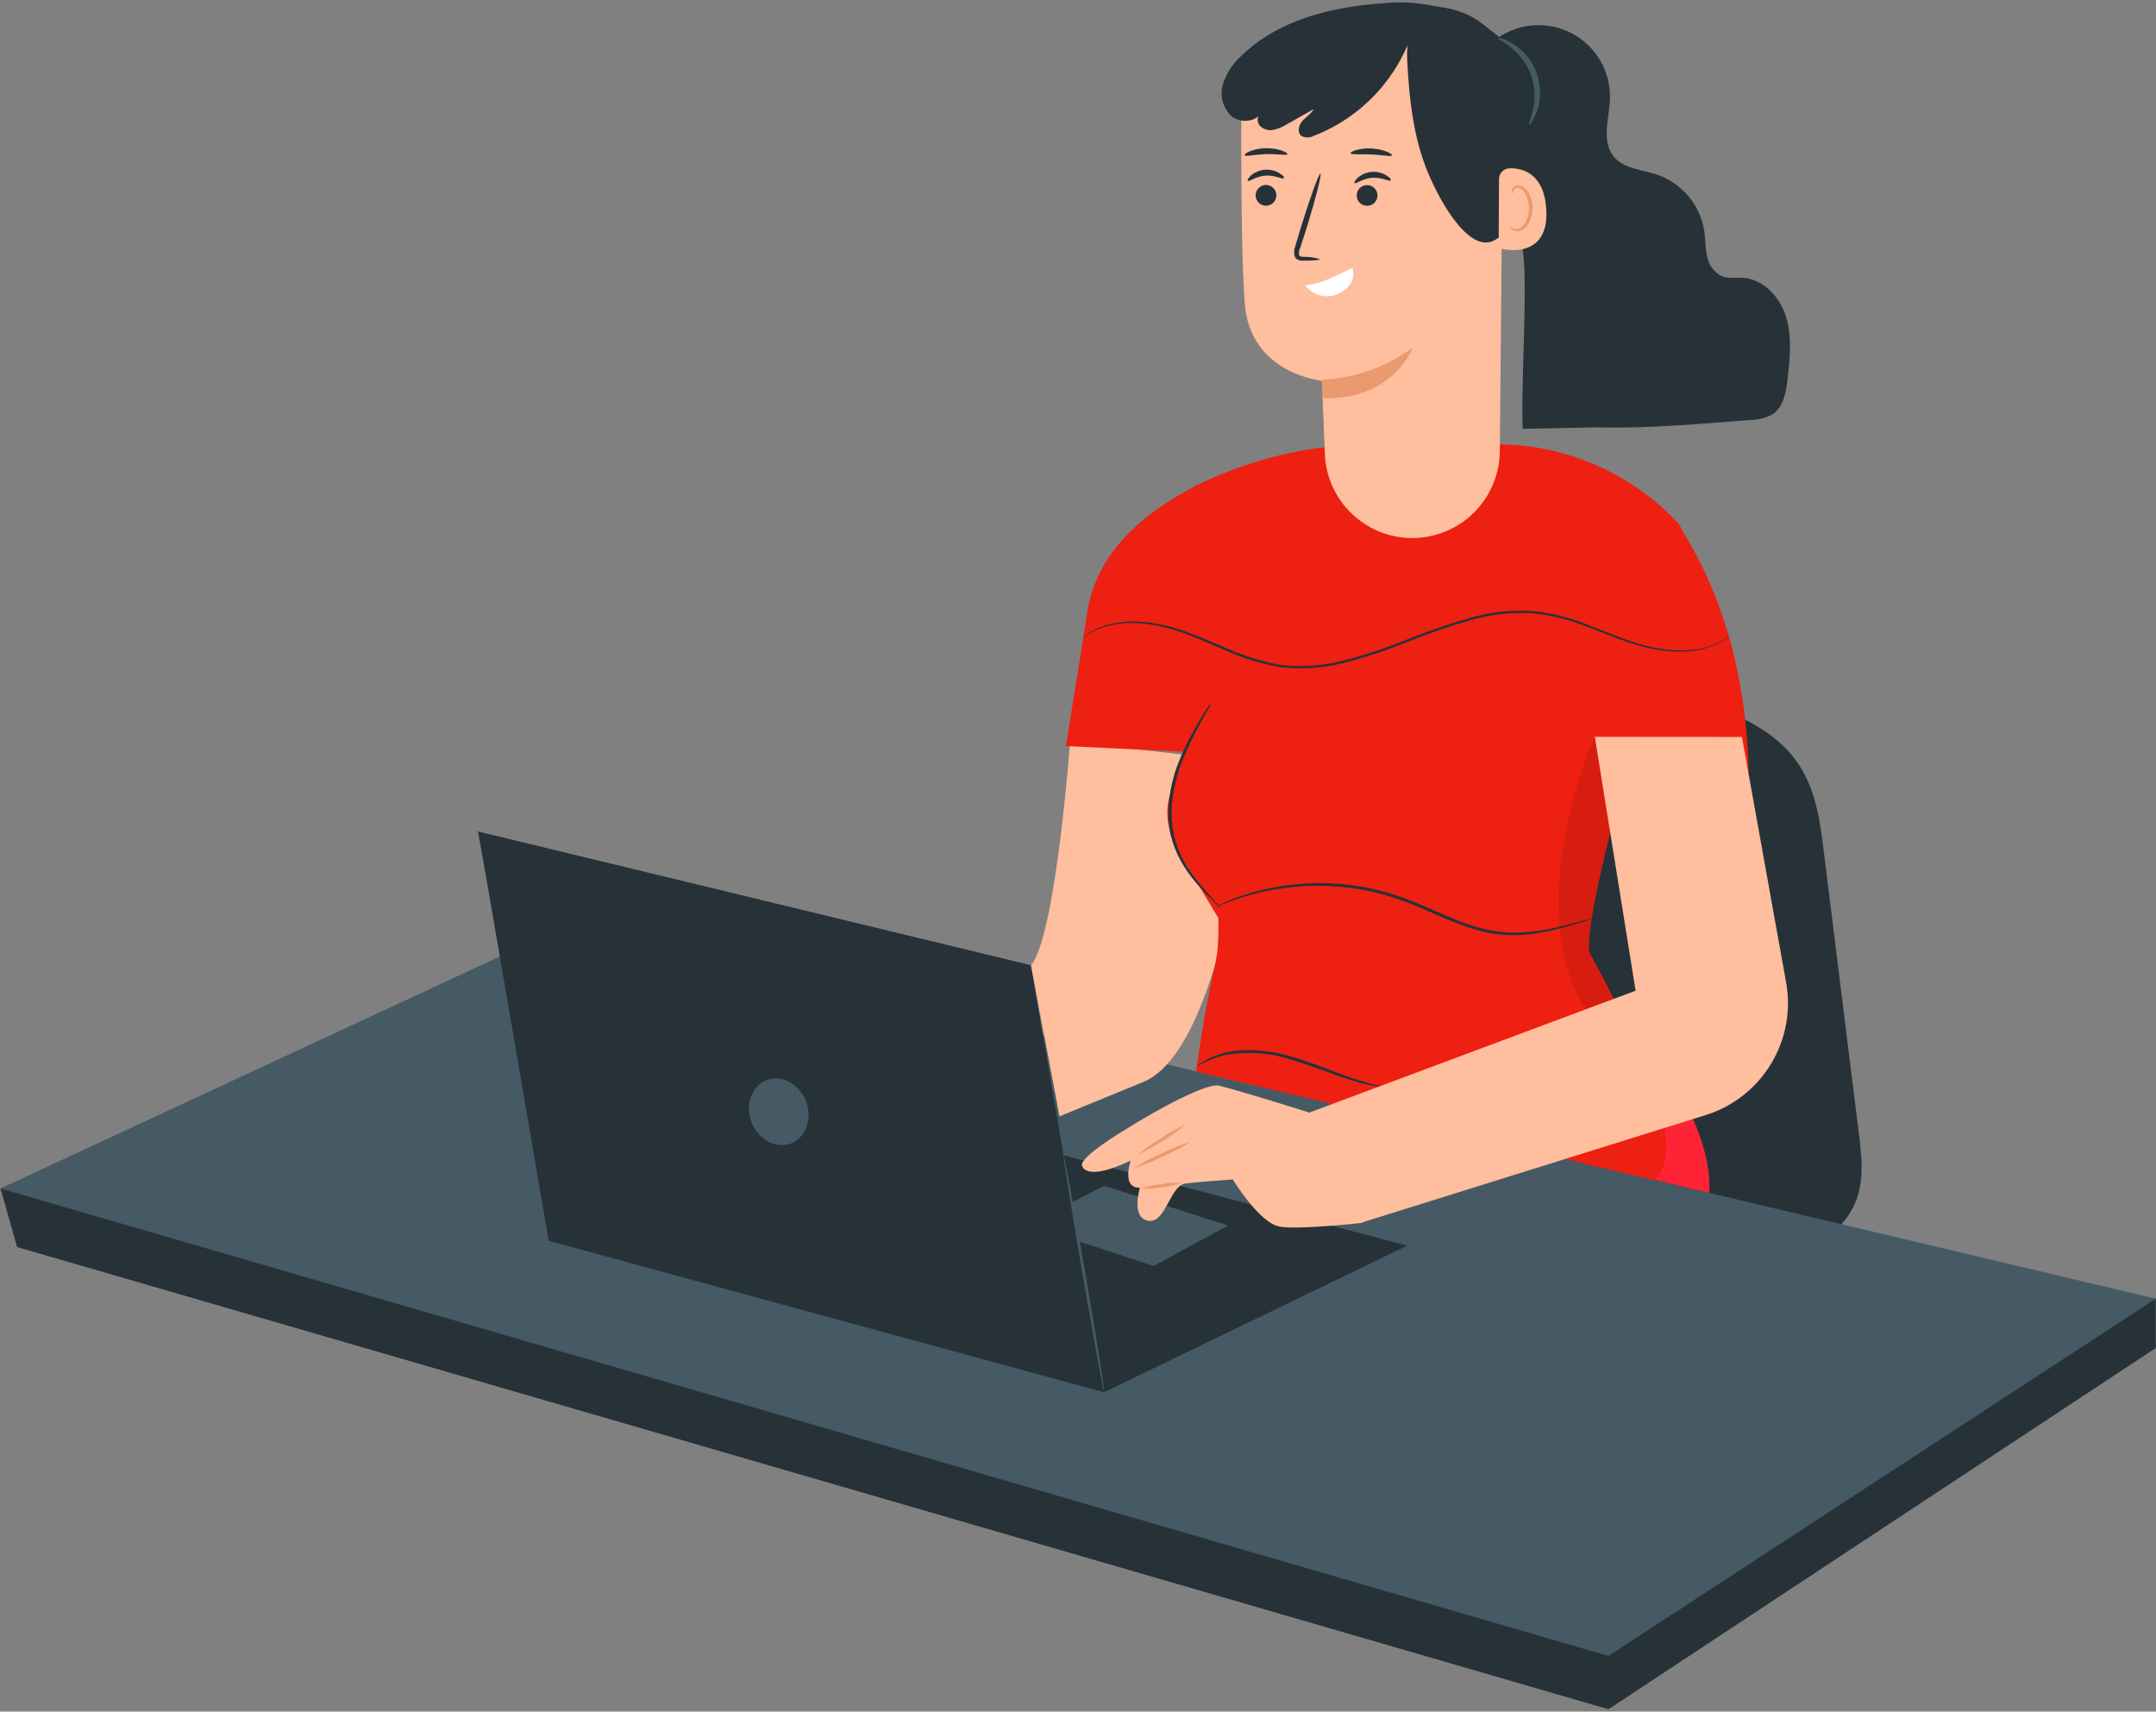 <svg xmlns="http://www.w3.org/2000/svg" width="582" height="462" viewBox="0 0 582 462">
    <rect x="0" y="0" width="582" height="462" fill="#808080" stroke="none"/>
    <g fill="none" fill-rule="evenodd">
        <g fill-rule="nonzero">
            <g>
                <path fill="#263238" d="M403.091 187.674c14.5-1.252 29.233-2.504 43.656-.773 14.423 1.731 28.707 6.91 36.529 15.938 6.57 7.59 7.853 17.005 8.966 25.893l9.554 76.753c.819 6.508 1.545 13.264-1.33 19.447-6.369 13.527-29.82 19.911-48.51 15.69-16.802-3.715-31.063-14.75-38.878-30.082-6.663-13.449-7.513-28.011-8.286-42.295l-4.251-77.773 1.886-1.237M.128 320.295L4.627 336.109 434.194 460.861 581.949 363.347 581.949 350.053z" transform="translate(-720 -121) translate(720 121.5)"/>
                <path fill="#455A64" d="M154.221 248.721L581.949 350.053 434.194 446.469 0.128 320.295z" transform="translate(-720 -121) translate(720 121.5)"/>
                <path fill="#263238" d="M379.888 335.722L298.08 375.266 148.1 334.362 221.73 294.138z" transform="translate(-720 -121) translate(720 121.5)"/>
                <path fill="#455A64" d="M289.686 334.053L311.406 341.226 331.518 330.296 298.049 319.553 278.509 329.693z" transform="translate(-720 -121) translate(720 121.5)"/>
                <path fill="#263238" d="M129.008 223.925c.68 2.72 19.092 110.437 19.092 110.437l149.95 40.904-19.741-115.23-149.301-36.111z" transform="translate(-720 -121) translate(720 121.5)"/>
                <path fill="#455A64" d="M287.166 311.653c.217 0 2.845 14.176 5.86 31.737 3.014 17.561 5.286 31.845 5.054 31.876-.232.03-2.829-14.176-5.843-31.737-3.015-17.561-5.287-31.845-5.07-31.876zM217.571 296.75c1.824 4.716 0 9.802-4.05 11.379-4.05 1.576-8.812-.974-10.636-5.69-1.824-4.714 0-9.8 4.035-11.377s8.827.974 10.651 5.689z" transform="translate(-720 -121) translate(720 121.5)"/>
                <path fill="#FFBE9D" d="M278.309 260.036c6.678-7.729 10.558-60.289 10.558-60.289l49.468 5.565s-7.127 77-29.727 86.245l-22.616 9.275" transform="translate(-720 -121) translate(720 121.5)"/>
                <path fill="#FF2435" d="M440.826 276.53s21.89 24.534 20.576 44.97l-38.848-9.275 14.98-35.756" transform="translate(-720 -121) translate(720 121.5)"/>
                <path fill="#ED2012" d="M472.037 207.879c-.958-42.96-17.932-63.984-18.627-66.705-12.704-13.872-30.658-21.76-49.468-21.735l-46.114.742c-11.845 1.412-23.37 4.793-34.102 10.002l-1.144.325v.231c-13.047 6.818-27.052 17.422-29.263 35.308l-5.58 34.829 32.06 1.546c-3.261 11.656-6.863 13.155-3.091 24.656l12.212 20.267c0 16.154-1.082 6.369-6.044 41.414l123.856 29.371c7.188-7.08 1.715-26.28-17.453-61.17-2.86-5.225 11.996-57.785 11.996-57.785l27.67 9.6" transform="translate(-720 -121) translate(720 121.5)"/>
                <path fill="#263238" d="M327.034 189.096c-.307.762-.68 1.497-1.113 2.195-.772 1.392-1.886 3.37-3.2 5.86-2.535 4.961-6.075 12.15-6.415 20.73-.2 4 .524 7.995 2.118 11.67 1.38 2.978 3.142 5.763 5.24 8.287 1.778 2.18 3.324 3.849 4.375 5.04.57.576 1.087 1.202 1.546 1.87-.636-.525-1.23-1.099-1.778-1.716-1.113-1.113-2.736-2.736-4.637-4.9-2.203-2.51-4.045-5.314-5.473-8.333-1.693-3.768-2.466-7.885-2.257-12.011.185-4.091 1.025-8.126 2.49-11.95 1.18-3.107 2.596-6.12 4.235-9.012 1.376-2.474 2.582-4.422 3.416-5.751.431-.697.917-1.359 1.453-1.979zM467.539 170.716l-.356.309c-.247.185-.602.495-1.097.85-1.486.998-3.105 1.784-4.808 2.334-4.406 1.546-11.455 1.778-19.431-.633-3.989-1.175-8.209-2.907-12.738-4.638-4.76-1.985-9.778-3.281-14.903-3.85-5.673-.437-11.379.139-16.85 1.701-5.898 1.682-11.703 3.674-17.39 5.967-5.717 2.313-11.585 4.234-17.562 5.751-5.613 1.398-11.438 1.734-17.175.99-5.124-.925-10.115-2.483-14.855-4.638-4.483-1.917-8.61-3.772-12.537-5.055-3.5-1.176-7.138-1.888-10.822-2.118-2.788-.154-5.584.127-8.285.835-2.298.673-4.47 1.718-6.431 3.091 0 0 .108-.108.355-.309.248-.2.619-.479 1.129-.82 1.512-.95 3.144-1.693 4.854-2.21 2.731-.782 5.571-1.116 8.41-.99 3.743.176 7.445.857 11.006 2.026 3.973 1.252 8.131 3.092 12.614 4.978 4.7 2.138 9.641 3.695 14.717 4.637 5.648.71 11.378.359 16.896-1.035 5.942-1.512 11.773-3.428 17.453-5.736 5.71-2.305 11.542-4.297 17.469-5.967 5.563-1.577 11.364-2.148 17.128-1.685 5.182.592 10.253 1.925 15.057 3.958 4.545 1.762 8.719 3.509 12.66 4.715 7.884 2.442 14.81 2.272 19.185.88 2.27-.76 4.4-1.889 6.307-3.338z" transform="translate(-720 -121) translate(720 121.5)"/>
                <path fill="#263238" d="M429.51 247.515c-.313.166-.645.296-.989.386l-2.906.928c-3.58 1.134-7.238 2.007-10.945 2.612-2.555.403-5.144.559-7.73.464-2.993-.157-5.957-.676-8.826-1.546-6.076-1.762-12.228-4.993-18.953-7.56-3.283-1.21-6.652-2.177-10.079-2.89-3.201-.614-6.439-1.022-9.692-1.221-5.524-.275-11.06.103-16.495 1.128-3.684.692-7.303 1.69-10.821 2.984-1.252.402-2.195.85-2.844 1.082-.326.153-.669.267-1.02.34.31-.182.63-.347.958-.495.634-.278 1.546-.757 2.798-1.22 3.497-1.419 7.12-2.506 10.82-3.247 5.47-1.12 11.057-1.56 16.635-1.314 3.294.18 6.573.578 9.816 1.19 3.47.714 6.88 1.691 10.203 2.922 6.801 2.581 12.908 5.812 18.89 7.59 2.81.853 5.71 1.371 8.642 1.546 2.582.126 5.17.007 7.729-.356 3.689-.554 7.339-1.34 10.93-2.35l2.952-.788c.302-.094.613-.156.927-.185zM373.349 292.87c-.692.02-1.383-.053-2.056-.216-1.86-.32-3.697-.754-5.503-1.298-4.638-1.268-10.667-3.896-17.592-5.936-5.869-1.888-12.126-2.23-18.165-.99-2.454.663-4.802 1.673-6.971 3 0 0 .108-.155.386-.372.393-.331.812-.631 1.252-.896 1.604-1.025 3.356-1.797 5.194-2.288 4.638-1.376 11.502-1.283 18.55.773 7.05 2.056 13.002 4.761 17.531 6.183 2.257.727 4.112 1.237 5.395 1.546.673.105 1.335.27 1.979.495z" transform="translate(-720 -121) translate(720 121.5)"/>
                <g fill="#000" opacity=".1">
                    <path d="M9.821.186S-10.368 44.69 7.24 73.785l8.255-3.092-6.91-12.058c-.47-1.828-.548-3.735-.232-5.596 1.02-6.338 2.983-16.68 5.611-27.1L9.821.187z" transform="translate(-720 -121) translate(720 121.5) translate(420.694 198.201)"/>
                </g>
                <path fill="#263238" d="M396.815 37.74c9.956 8.687 14.392 22.353 14.717 35.555.325 13.202-.835 28.181-.526 41.955l20.19-.402c13.34.402 28.459-1.005 41.228-1.994 2.135.02 4.238-.512 6.106-1.546 2.937-1.994 3.602-5.967 4.004-9.492.634-5.55 1.237-11.285-.356-16.633-1.592-5.35-6.013-10.28-11.578-10.682-1.963-.14-4.02.278-5.844-.464-2.1-1.066-3.565-3.07-3.942-5.395-.51-2.257-.432-4.638-.773-6.895-1.138-6.955-5.98-12.735-12.63-15.072-4.142-1.407-9.135-1.546-11.856-5.009-3.308-4.158-1.144-10.172-.959-15.459.246-7.504-3.886-14.47-10.59-17.853-6.703-3.383-14.76-2.57-20.652 2.086" transform="translate(-720 -121) translate(720 121.5)"/>
                <path fill="#FFBE9D" d="M381.202 144.73c-12.642-.03-23.022-10.002-23.56-22.632-.432-10.172-.788-19.818-.788-19.818s-19.462-1.809-20.853-20.993c-1.392-19.184-.804-63.474-.804-63.474 21.634-10.928 47.489-9.29 67.57 4.282l2.983 2.026-.88 97.173c-.12 12.984-10.684 23.445-23.668 23.436z" transform="translate(-720 -121) translate(720 121.5)"/>
                <path fill="#263238" d="M343.73 54.203c1.092-1.093 1.092-2.864 0-3.957-1.093-1.092-2.865-1.092-3.957 0-1.093 1.093-1.093 2.864 0 3.957.522.529 1.235.826 1.978.826.744 0 1.456-.297 1.979-.826zM336.835 48.329c.325.325 2.118-1.252 4.762-1.422 2.643-.17 4.637 1.066 4.916.71.278-.355-.201-.741-1.083-1.329-2.426-1.51-5.551-1.28-7.729.572-.773.711-1.02 1.392-.866 1.469zM367.428 49.968c-.926.65-1.37 1.794-1.123 2.9.246 1.104 1.134 1.951 2.25 2.146 1.114.195 2.237-.302 2.843-1.257.607-.956.577-2.183-.074-3.11-.889-1.262-2.632-1.566-3.896-.68zM365.681 48.916c.325.325 2.118-1.252 4.762-1.422 2.643-.17 4.637 1.067 4.916.711.278-.355-.201-.742-1.067-1.33-1.181-.738-2.568-1.08-3.958-.973-1.39.095-2.714.637-3.772 1.546-.788.71-1.035 1.33-.88 1.468zM356.298 69.461c-1.397-.455-2.86-.67-4.329-.634-.695 0-1.252-.154-1.314-.525-.07-.692.058-1.39.371-2.01.572-1.793 1.144-3.602 1.763-5.503 2.411-7.838 4.05-14.284 3.648-14.408-.402-.124-2.674 6.184-5.101 13.913-.557 1.917-1.098 3.741-1.639 5.534-.392.919-.463 1.943-.201 2.906.234.521.697.904 1.252 1.036.392.075.792.101 1.19.077 2.69.047 4.36-.17 4.36-.386z" transform="translate(-720 -121) translate(720 121.5)"/>
                <path fill="#FFF" d="M365.078 71.857c2.66-1.809-7.342 4.499-12.738 4.638 2.02 2.746 5.672 3.728 8.796 2.365 5.627-2.52 3.942-7.003 3.942-7.003z" transform="translate(-720 -121) translate(720 121.5)"/>
                <path fill="#EB996E" d="M356.746 102.002c8.872-.376 17.43-3.39 24.58-8.657 0 0-5.055 14.19-24.317 13.634l-.263-4.977z" transform="translate(-720 -121) translate(720 121.5)"/>
                <path fill="#263238" d="M404.405 63.71c-6.94 5.596-15.35-8.888-19.076-17.963-3.725-9.074-4.87-19.122-5.41-29.031-.186-3.247-.217-6.802 1.67-9.353 1.885-2.55 2.674.433 5.054-1.917 4.097-4.05.201-4.065 4.298-3.57 7.003.85 22.26 12.985 23.544 20.328 1.283 7.343.247 14.886-.789 22.276-.479 3.37-.958 6.755-1.422 10.125-.166 2.397-.852 4.728-2.01 6.833-1.283 1.979-3.803 3.262-5.859 2.272" transform="translate(-720 -121) translate(720 121.5)"/>
                <path fill="#FFBE9D" d="M404.653 47.834c-.002-1.552 1.216-2.832 2.767-2.906 3.586-.093 9.445 1.33 10.002 11.223.788 14.114-12.8 10.59-12.846 10.187-.047-.402.046-13 .077-18.504z" transform="translate(-720 -121) translate(720 121.5)"/>
                <path fill="#EB996E" d="M407.683 60.789s.263.154.68.324c.588.247 1.251.247 1.84 0 1.468-.634 2.597-3.091 2.52-5.611-.028-1.216-.33-2.41-.882-3.494-.326-.877-1.058-1.54-1.963-1.778-.592-.131-1.191.191-1.407.758-.17.402 0 .68-.139.71-.14.032-.325-.231-.232-.818.055-.352.23-.675.495-.912.373-.317.857-.472 1.345-.433 1.19.164 2.21.937 2.69 2.04.676 1.19 1.048 2.528 1.082 3.896 0 2.844-1.253 5.596-3.262 6.292-.75.273-1.584.181-2.257-.248-.464-.386-.557-.695-.51-.726z" transform="translate(-720 -121) translate(720 121.5)"/>
                <path fill="#263238" d="M381.511 7.456c-4.112 13.173-14.01 23.748-26.883 28.722-1.043.558-2.296.558-3.339 0-1.175-.927-.726-2.875.263-4.003.99-1.129 2.365-1.917 3.092-3.231l-7.189 4.065c-1.136.73-2.392 1.253-3.71 1.546-1.35.287-2.75-.153-3.694-1.16-.43-.518-.623-1.195-.528-1.863.094-.668.465-1.265 1.022-1.645-1.623 2.659-5.781 2.906-8.177.912-2.301-2.205-3.168-5.515-2.242-8.564.952-2.984 2.693-5.655 5.04-7.73 9.94-9.677 24.394-13.186 38.23-14.13 4.265-.434 8.572-.246 12.784.557 4.173.928 10.635.588 18.164 8.827M347.533 41.11c-.155.448-2.675-.124-5.782 0-3.107.123-5.627.695-5.797.278-.17-.417 2.304-1.824 5.75-1.886 3.448-.062 5.999 1.221 5.829 1.608zM375.776 41.434c-.155.433-2.597-.108-5.596-.247-3-.14-5.473.124-5.596-.325-.124-.448 2.396-1.453 5.673-1.283 3.277.17 5.673 1.453 5.519 1.855z" transform="translate(-720 -121) translate(720 121.5)"/>
                <path fill="#455A64" d="M412.738 33.148c-.232-.139.525-1.545 1.066-3.957.721-3.123.544-6.387-.51-9.414-1.122-3.002-3.06-5.631-5.596-7.59-1.963-1.547-3.447-2.118-3.354-2.366.092-.247 1.716 0 4.003 1.438 6.166 3.812 8.884 11.376 6.555 18.241-.881 2.52-2.025 3.757-2.164 3.648z" transform="translate(-720 -121) translate(720 121.5)"/>
                <path fill="#FFBE9D" d="M430.515 198.387l11.007 68.529-88.625 33.097 14.346 29.588 93.262-29.14c15.2-4.783 24.471-20.122 21.642-35.802l-11.918-66.241-39.714-.031z" transform="translate(-720 -121) translate(720 121.5)"/>
                <path fill="#FFBE9D" d="M353.438 299.812s-16.494-5.256-24.41-7.281c-3.091-.789-16.277 6.183-25.398 11.965 0 0-12.553 7.45-11.532 9.739 1.113 2.535 5.75 2.01 13.124-1.453 0 0-2.581 7.466 2.49 7.312 0 0-2.52 8.084 2.225 8.92 4.746.834 5.859-9.477 10.033-10.033 4.174-.557 12.83-1.113 12.83-1.113s7.189 11.918 12.77 12.753c5.58.835 22.198-1.051 22.198-1.051l-14.33-29.758z" transform="translate(-720 -121) translate(720 121.5)"/>
                <path fill="#EB996E" d="M320.047 303.089c-4.02 3.168-8.362 5.904-12.954 8.162 1.908-1.677 3.98-3.158 6.183-4.421 2.122-1.477 4.391-2.731 6.771-3.741zM321.47 307.68c-2.41 1.55-4.955 2.874-7.606 3.958-2.538 1.315-5.193 2.391-7.93 3.215 2.397-1.558 4.939-2.883 7.59-3.957 2.542-1.317 5.202-2.394 7.945-3.216zM318.903 318.78c-1.698.632-3.479 1.012-5.287 1.128-1.784.403-3.617.544-5.441.417 1.695-.643 3.477-1.028 5.287-1.143 1.784-.403 3.617-.539 5.441-.402z" transform="translate(-720 -121) translate(720 121.5)"/>
            </g>
        </g>
    </g>
</svg>
